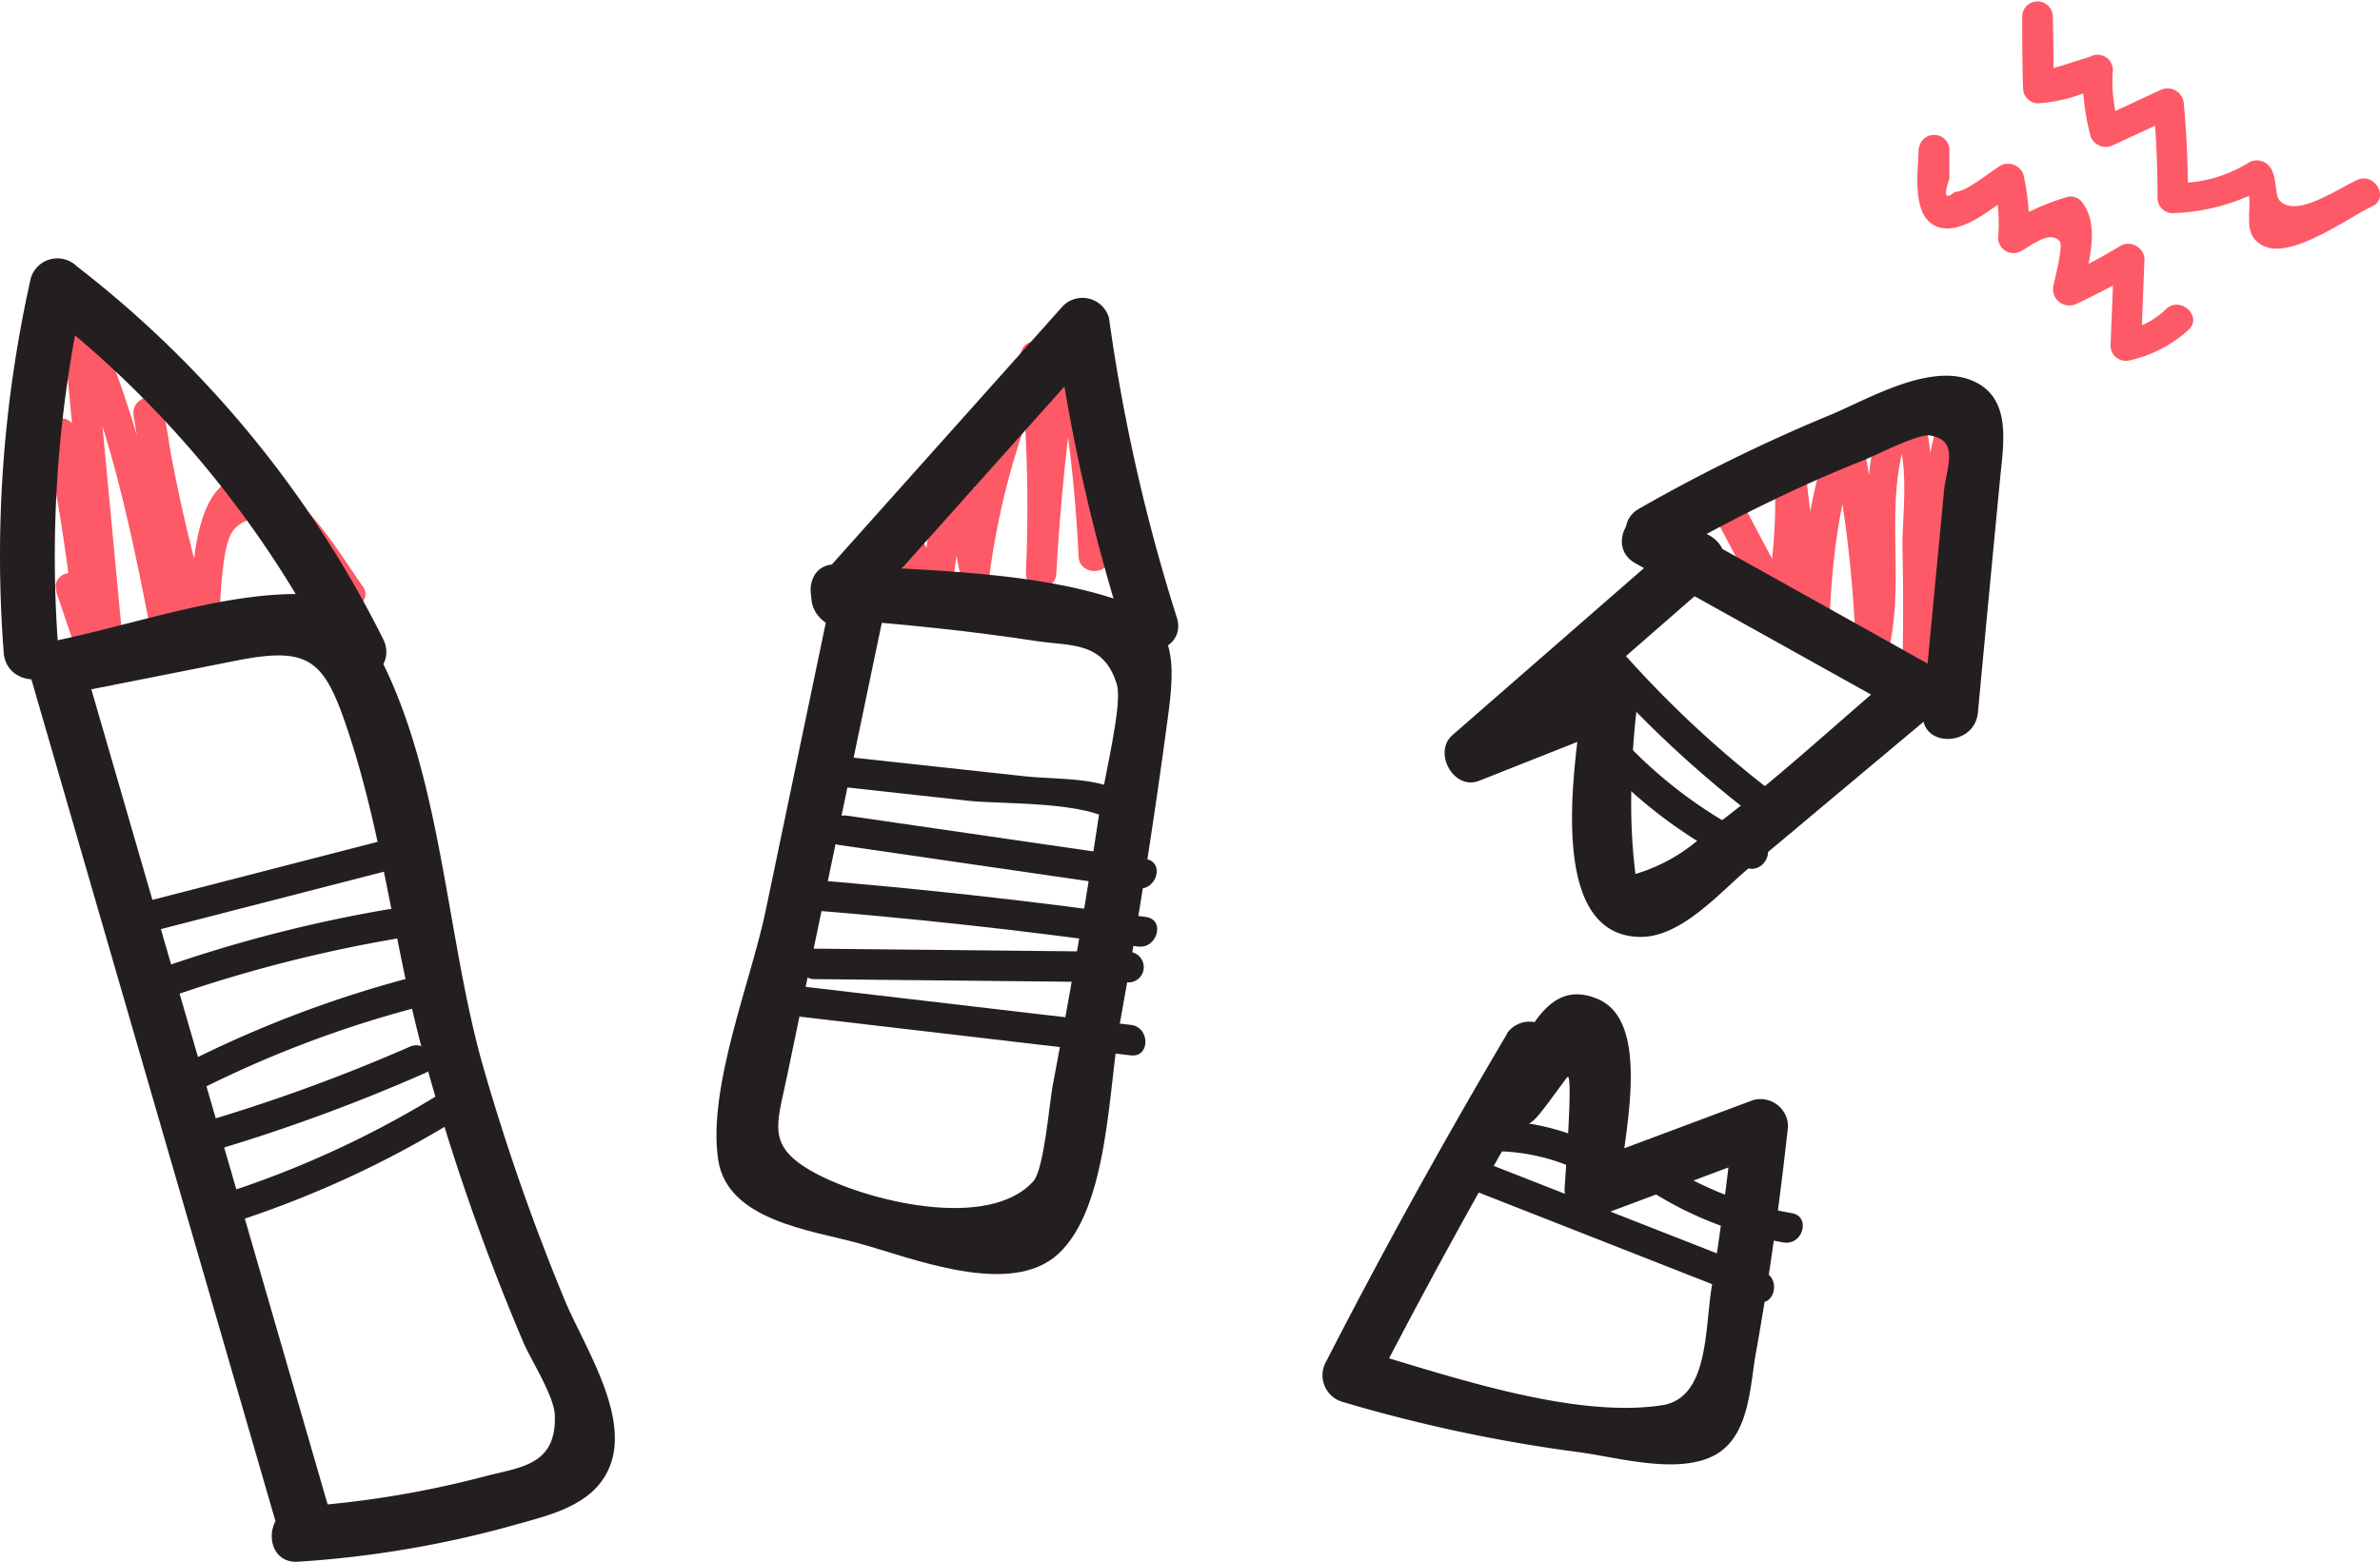 <svg id="Layer_1" data-name="Layer 1" xmlns="http://www.w3.org/2000/svg" viewBox="0 0 146.02 95.83">
  <defs>
    <style>
      .cls-1 {
        fill: #fd5967;
      }

      .cls-2 {
        fill: #231f20;
      }
    </style>
  </defs>
  <title>rocket</title>
  <g>
    <path class="cls-1" d="M351.56,285.36l1.26,3.72c.32.94,1.93.86,1.84-.25a116.52,116.52,0,0,0-2-13.41l-1.8.49q1.51,6.66,3,13.33c.23,1,1.94.81,1.84-.25l-1.92-20.42-1.74.47c2.75,5.93,4.06,12.26,5.3,18.64.21,1.07,1.8.77,1.84-.25a59.47,59.47,0,0,0-1.06-13.32c-.23-1.2-2-.67-1.8.49a101.43,101.43,0,0,0,3.34,14.31c.25.8,1.67,1,1.8,0,.19-1.37.08-6.26,1-7.32,2.16-2.47,5.4,3.15,6.3,4.41.69,1,2.32,0,1.61-.95-1.5-2.1-4.2-6.87-7.18-6.74-3.72.17-3.21,7.73-3.53,10.11h1.8a101.75,101.75,0,0,1-3.34-14.31l-1.8.49a57.52,57.52,0,0,1,1,12.83l1.83-.25c-1.27-6.55-2.67-13-5.49-19.08a.94.94,0,0,0-1.74.47L353.87,289l1.84-.25-3-13.32c-.27-1.18-2.05-.68-1.8.49a115,115,0,0,1,1.91,12.92l1.83-.25-1.26-3.72c-.39-1.13-2.19-.64-1.8.5Z" transform="translate(-348.12 -249.08)"/>
    <path class="cls-1" d="M402.56,282a30.23,30.23,0,0,0,2.18,4c.39.6,1.6.64,1.71-.22.37-2.7.73-5.41,1.1-8.11h-1.8c.42,2.23.85,4.45,1.28,6.68.16.87,1.68.92,1.8,0a46.8,46.8,0,0,1,3.6-12.79l-1.74-.47a89.14,89.14,0,0,1,.37,13.17c0,1.21,1.8,1.2,1.87,0A135.26,135.26,0,0,1,414.48,270h-1.81a86.34,86.34,0,0,1,1.62,13.22c.06,1.2,1.93,1.2,1.87,0a90.37,90.37,0,0,0-1.68-13.72,1,1,0,0,0-1.81,0,141.86,141.86,0,0,0-1.61,14.69h1.87a89.14,89.14,0,0,0-.37-13.17c-.1-.79-1.32-1.43-1.74-.47A47.7,47.7,0,0,0,407,283.82h1.8c-.43-2.23-.85-4.46-1.28-6.69-.17-.87-1.68-.92-1.8,0-.37,2.7-.74,5.41-1.1,8.11l1.71-.22a30.3,30.3,0,0,1-2.19-4c-.5-1.09-2.11-.14-1.61.94Z" transform="translate(-348.12 -249.08)"/>
    <path class="cls-1" d="M453.31,280.76l3.18,6a1,1,0,0,0,1.71-.23,35.09,35.09,0,0,0,.6-9.15h-1.88c.41,3.77.92,7.51,1.54,11.25.18,1.08,1.8.76,1.84-.25.18-4.19.46-8.29,2-12.24h-1.81A80.61,80.61,0,0,1,462,289.3a.94.94,0,0,0,1.84.25c1.4-4.77-.44-10,1.62-14.58l-1.47.19c1.47,1.31.81,5.69.85,7.51.06,2.52.05,5,0,7.56,0,1.2,1.8,1.19,1.87,0a84.16,84.16,0,0,1,1.84-13.79l-1.83-.25a83.7,83.7,0,0,1-.36,14.16c-.14,1.2,1.73,1.19,1.87,0a83.7,83.7,0,0,0,.36-14.16c-.06-1-1.6-1.33-1.84-.25a87.16,87.16,0,0,0-1.91,14.29h1.87c.07-3.57.05-7.14-.11-10.71-.08-1.91.26-4.3-1.29-5.69a1,1,0,0,0-1.47.19c-2.17,4.85-.34,10.06-1.81,15l1.84.25a83.06,83.06,0,0,0-1.55-13.62c-.2-1-1.51-.78-1.81,0-1.59,4.1-1.87,8.37-2.05,12.73l1.84-.25q-.9-5.36-1.47-10.75c-.13-1.17-2-1.21-1.88,0a32.68,32.68,0,0,1-.52,8.66l1.71-.23q-1.59-3-3.19-6c-.56-1.06-2.17-.12-1.61.95Z" transform="translate(-348.12 -249.08)"/>
    <path class="cls-1" d="M465.83,258.21c0,1.22-.5,4.13,1.11,4.77s3.75-1.47,4.89-2.13l-1.38-.56a10.56,10.56,0,0,1,.26,3.39.94.94,0,0,0,1.4.81c.65-.33,1.75-1.31,2.38-.6.24.28-.35,2.48-.4,2.8a1,1,0,0,0,1.37,1.06,37.7,37.7,0,0,0,3.76-2l-1.4-.81-.21,5.35a.94.94,0,0,0,1.18.9,7.94,7.94,0,0,0,3.58-1.85c.92-.79-.41-2.1-1.32-1.33a4.92,4.92,0,0,1-2.76,1.38l1.19.9.21-5.35a1,1,0,0,0-1.41-.81,37.79,37.79,0,0,1-3.76,2l1.37,1.05c.26-1.84,1.19-4.19-.08-5.76a.9.9,0,0,0-.91-.24,15.63,15.63,0,0,0-3.73,1.69l1.41.8a13.3,13.3,0,0,0-.32-3.88,1,1,0,0,0-1.38-.56c-.63.36-2.11,1.63-2.83,1.63-.59.49-.69.22-.33-.8,0-.62,0-1.24,0-1.86a.94.94,0,0,0-1.87,0Z" transform="translate(-348.12 -249.08)"/>
    <path class="cls-1" d="M472.19,250c0,1.5,0,3,.05,4.48a.94.94,0,0,0,.93.94,9.33,9.33,0,0,0,4.12-1.27l-1.41-.8a15.64,15.64,0,0,0,.5,4.09,1,1,0,0,0,1.38.55l3.88-1.8-1.41-.81c.18,1.95.26,3.89.26,5.85a.93.93,0,0,0,.93.93,12.57,12.57,0,0,0,5.65-1.54l-1.28-.33c.89,1.17-.46,3.12,1.25,3.9s5.13-1.74,6.62-2.45c1.09-.51.14-2.13-.94-1.61-1.36.65-3.81,2.35-4.76,1.23-.27-.32-.15-1.49-.55-2a1,1,0,0,0-1.28-.33,8.32,8.32,0,0,1-4.71,1.28l.94.94c0-2-.08-3.9-.26-5.85a1,1,0,0,0-1.4-.81l-3.89,1.81,1.38.56a9.15,9.15,0,0,1-.44-3.59.94.94,0,0,0-1.4-.81l-3.18,1,.94.93c0-1.49,0-3-.05-4.48a.94.94,0,0,0-1.87,0Z" transform="translate(-348.12 -249.08)"/>
    <path class="cls-2" d="M368.53,342.46q-7.65-26.41-15.31-52.82l-1.17,2.07,10.55-2.09c4.58-.9,5.44-.07,6.95,4.56,2.07,6.31,2.78,13,4.51,19.45a136.91,136.91,0,0,0,6.21,17.91c.44,1,1.84,3.2,1.89,4.37.12,3.13-2.16,3.19-4.32,3.77a60.56,60.56,0,0,1-11.43,1.86c-2.15.16-2.16,3.52,0,3.37a64.34,64.34,0,0,0,13.15-2.22c2.37-.67,5.21-1.26,6.07-3.9,1-3.14-1.77-7.27-2.89-10a134.17,134.17,0,0,1-5-14.34c-2.36-8.31-2.53-18.77-7-26.28-1.12-1.86-2.25-2.66-4.43-2.64-4.85,0-10.38,2-15.16,2.94a1.69,1.69,0,0,0-1.17,2.07q7.65,26.4,15.31,52.81c.6,2.08,3.85,1.19,3.24-.89Z" transform="translate(-348.12 -249.08)"/>
    <path class="cls-2" d="M351.72,289.19a74.73,74.73,0,0,1,1.53-22.12l-2.81.75A64,64,0,0,1,368.72,290c1,1.93,3.87.23,2.91-1.7a66.32,66.32,0,0,0-18.81-22.89,1.7,1.7,0,0,0-2.81.74,77.69,77.69,0,0,0-1.66,23c.17,2.15,3.53,2.16,3.37,0Z" transform="translate(-348.12 -249.08)"/>
    <path class="cls-2" d="M399,286.26q-1.95,9.38-3.91,18.73c-.92,4.39-3.56,10.8-2.91,15.24.55,3.74,5.67,4.33,8.62,5.14,3.23.88,9.28,3.37,12.24.66,3.12-2.86,3.09-10.31,3.79-14.17q1.67-9.25,2.92-18.59c.47-3.47.67-6.12-3-7.36-5.21-1.79-11.84-1.8-17.28-2.19-2.16-.16-2.15,3.2,0,3.36,4.07.3,8.14.71,12.18,1.33,2.18.33,4.21,0,5,2.7.35,1.19-.79,5.75-1,7.3q-.87,5.82-1.9,11.6c-.34,1.92-.69,3.85-1.06,5.77-.18,1-.52,5-1.15,5.76-2.73,3.1-10.26,1.25-13.47-.51-2.94-1.61-2.29-2.9-1.69-5.78l1.17-5.62q2.36-11.24,4.7-22.47c.44-2.12-2.81-3-3.25-.9Z" transform="translate(-348.12 -249.08)"/>
    <path class="cls-2" d="M400.73,287l15-16.78-2.81-.74a110.2,110.2,0,0,0,4.15,18.39c.66,2,3.91,1.18,3.25-.9a111.34,111.34,0,0,1-4.16-18.38,1.69,1.69,0,0,0-2.81-.75l-15,16.78c-1.44,1.61.93,4,2.38,2.38Z" transform="translate(-348.12 -249.08)"/>
    <path class="cls-2" d="M440.58,312.52q-5.85,9.89-11.1,20.11a1.7,1.7,0,0,0,1,2.47A93.93,93.93,0,0,0,445,338.19c2.37.31,6.24,1.46,8.48.09,2.06-1.27,2-4.35,2.42-6.46.8-4.51,1.42-9.06,1.92-13.61a1.69,1.69,0,0,0-2.13-1.63l-10.35,3.87,2.13,1.63c.14-2.73,2.12-10.16-1.26-11.67-3.64-1.62-4.59,3.43-6.34,5s.78,3.84,2.38,2.38c.47-.42,2-2.64,2.06-2.64.33,0-.18,6.4-.2,6.91a1.7,1.7,0,0,0,2.13,1.62l10.35-3.87-2.13-1.62c-.37,3.31-.8,6.62-1.33,9.91-.42,2.59-.18,6.78-3.05,7.21-5.56.85-13.39-1.92-18.71-3.47l1,2.47q5.26-10.21,11.11-20.11a1.69,1.69,0,0,0-2.91-1.7Z" transform="translate(-348.12 -249.08)"/>
    <path class="cls-2" d="M451,282.18l-13.76,12c-1.23,1.06.07,3.43,1.63,2.81l8.46-3.35L445.23,292c-.39,3.35-2.45,14.46,3.49,14.57,2.52.05,4.88-2.69,6.61-4.15l11.7-9.8a1.7,1.7,0,0,0-.34-2.65l-16.54-9.24c-1.89-1.06-3.59,1.85-1.7,2.91L465,292.86c-.11-.88-.23-1.76-.34-2.64-3.87,3.24-7.63,6.8-11.7,9.8a10.66,10.66,0,0,1-4.5,2.69,34.25,34.25,0,0,1-.26-3.92,50.1,50.1,0,0,1,.41-6.81,1.69,1.69,0,0,0-2.13-1.62L438,293.7c.54.94,1.09,1.88,1.64,2.82l13.76-12c1.64-1.42-.75-3.8-2.38-2.38Z" transform="translate(-348.12 -249.08)"/>
    <path class="cls-2" d="M450.38,283.2c2.44-1.39,4.92-2.69,7.46-3.88q2.34-1.1,4.74-2.05c.67-.27,3.22-1.58,3.94-1.47,1.87.3,1,2,.87,3.42l-.43,4.53c-.29,3-.57,6-.86,9.06-.2,2.16,3.16,2.14,3.37,0q.67-7.17,1.36-14.34c.21-2.21.77-5.11-1.85-6.09s-6.3,1.22-8.59,2.17a103,103,0,0,0-11.7,5.74c-1.89,1.07-.19,4,1.69,2.91Z" transform="translate(-348.12 -249.08)"/>
    <path class="cls-2" d="M356.41,306.5l15.72-4.05a.93.93,0,0,0-.5-1.8l-15.72,4.05a.93.93,0,0,0,.5,1.8Z" transform="translate(-348.12 -249.08)"/>
    <path class="cls-2" d="M363.07,323.88a62.75,62.75,0,0,0,13.51-6.38c1-.64.08-2.26-.95-1.62a60.59,60.59,0,0,1-13.06,6.2c-1.13.38-.65,2.18.5,1.8Z" transform="translate(-348.12 -249.08)"/>
    <path class="cls-2" d="M399.56,297.34l8,.88c2,.22,7.4,0,9,1.39.89.81,2.21-.51,1.32-1.32-1.78-1.62-4.66-1.33-6.93-1.58l-11.39-1.24c-1.2-.13-1.19,1.74,0,1.87Z" transform="translate(-348.12 -249.08)"/>
    <path class="cls-2" d="M396.21,311.35l21.29,2.49c1.2.14,1.19-1.74,0-1.87l-21.29-2.49c-1.19-.14-1.18,1.73,0,1.87Z" transform="translate(-348.12 -249.08)"/>
    <path class="cls-2" d="M446.47,290.58a68.15,68.15,0,0,0,10.59,9.56c1,.71,1.91-.91.94-1.61a65.53,65.53,0,0,1-10.2-9.28c-.81-.89-2.13.43-1.33,1.33Z" transform="translate(-348.12 -249.08)"/>
    <path class="cls-2" d="M438.19,322l17.65,6.93c1.12.44,1.61-1.37.5-1.81l-17.65-6.92c-1.12-.44-1.61,1.37-.5,1.8Z" transform="translate(-348.12 -249.08)"/>
    <path class="cls-2" d="M358.65,310.22a86.16,86.16,0,0,1,13.77-3.54c1.18-.2.68-2-.5-1.8a85.77,85.77,0,0,0-13.76,3.54c-1.13.39-.65,2.2.49,1.8Z" transform="translate(-348.12 -249.08)"/>
    <path class="cls-2" d="M359.15,316.58a67.88,67.88,0,0,1,15.49-5.92.93.93,0,0,0-.5-1.8A70,70,0,0,0,358.2,315c-1.06.57-.12,2.18.95,1.62Z" transform="translate(-348.12 -249.08)"/>
    <path class="cls-2" d="M360.74,319.83a109.53,109.53,0,0,0,13.47-4.91c1.1-.48.14-2.09-.95-1.61a107.48,107.48,0,0,1-13,4.72.93.93,0,0,0,.49,1.8Z" transform="translate(-348.12 -249.08)"/>
    <path class="cls-2" d="M399.6,300.93l18.32,2.66c1.17.17,1.68-1.63.49-1.8l-18.32-2.66c-1.17-.17-1.68,1.63-.49,1.8Z" transform="translate(-348.12 -249.08)"/>
    <path class="cls-2" d="M396.84,304.85q10.59.82,21.1,2.31c1.18.16,1.69-1.64.5-1.81q-10.77-1.52-21.6-2.37c-1.2-.09-1.2,1.78,0,1.87Z" transform="translate(-348.12 -249.08)"/>
    <path class="cls-2" d="M398,309.16l19.45.2a.94.94,0,0,0,0-1.87l-19.45-.2a.94.94,0,0,0,0,1.87Z" transform="translate(-348.12 -249.08)"/>
    <path class="cls-2" d="M446.18,295.63a29.32,29.32,0,0,0,9,6.66c1.08.52,2-1.1.95-1.62a28,28,0,0,1-8.59-6.36c-.81-.89-2.13.43-1.32,1.32Z" transform="translate(-348.12 -249.08)"/>
    <path class="cls-2" d="M439.85,319.72a12.35,12.35,0,0,1,4.76,1c1.09.49,2.05-1.13.95-1.61a14.61,14.61,0,0,0-5.71-1.27.94.94,0,0,0,0,1.87Z" transform="translate(-348.12 -249.08)"/>
    <path class="cls-2" d="M449.48,322.22a22.2,22.2,0,0,0,8.07,3.1c1.18.2,1.69-1.6.5-1.8a21,21,0,0,1-7.63-2.91c-1-.64-2,1-.94,1.61Z" transform="translate(-348.12 -249.08)"/>
  </g>
</svg>
